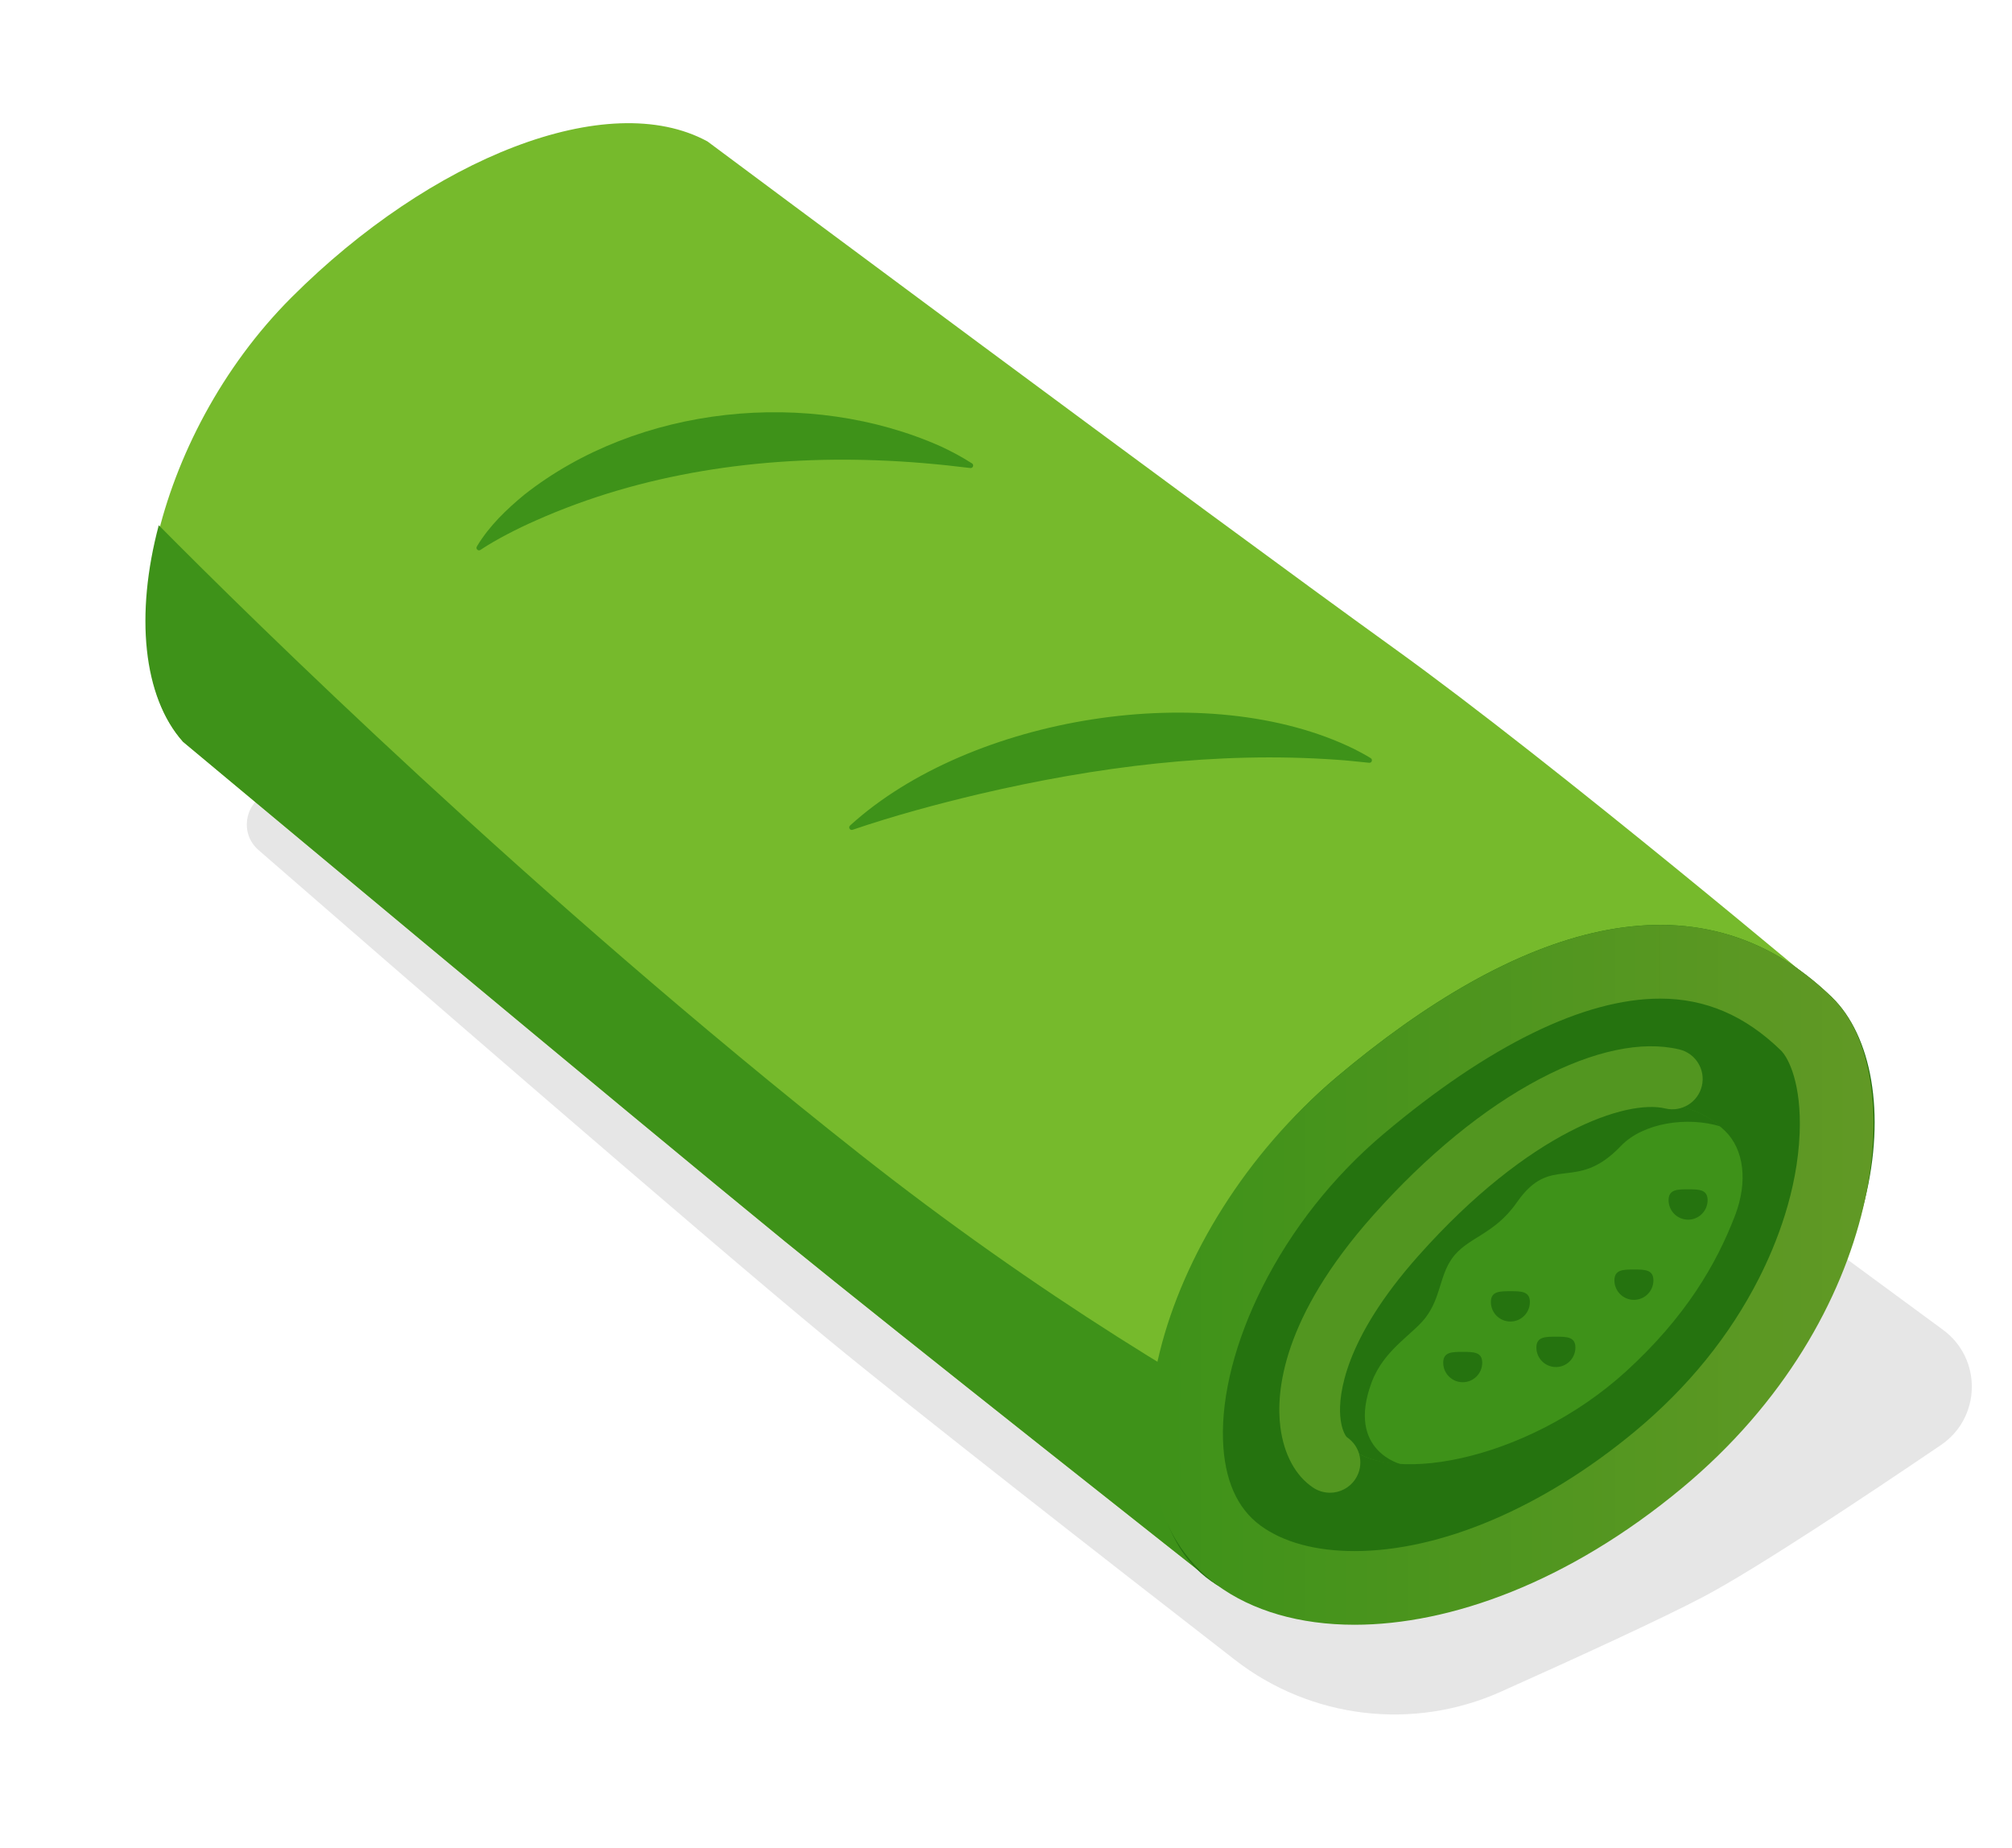<svg width="196" height="180" viewBox="0 0 196 180" fill="none" xmlns="http://www.w3.org/2000/svg">
<path opacity="0.1" d="M25.884 77.35C23.771 78.388 23.397 81.247 25.174 82.792C36.144 92.336 68.246 120.219 80.651 130.445C88.863 137.213 107.786 151.971 120.297 161.678C127.698 167.422 137.662 168.613 146.214 164.781C153.603 161.471 161.969 157.637 166.035 155.484C171.167 152.765 181.709 145.756 189.077 140.755C192.999 138.093 193.107 132.349 189.288 129.539L81.284 50.106L25.884 77.35Z" fill="black"/>
<path d="M17.834 72.253C17.834 72.253 61.826 108.973 76.489 120.932C87 129.503 118.531 154.373 118.531 154.373L178.485 97.164C178.485 97.164 151.674 74.576 135.841 63.176C117.235 49.781 68.921 13.777 68.921 13.777C59.225 8.506 42.005 15.36 28.389 28.977C14.773 42.593 10.495 64.046 17.834 72.253Z" fill="#76BA2C"/>
<path d="M83.698 112.364C51.83 87.215 24.462 60.24 15.467 51.162C13.158 59.841 13.909 67.865 17.831 72.254C17.831 72.254 61.824 108.973 76.487 120.932C86.998 129.503 118.529 154.374 118.529 154.374L130.655 142.803C117.691 136.048 101.148 126.134 83.696 112.364H83.698Z" fill="#3E9219"/>
<path d="M178.485 97.164C186.084 104.553 184.396 127.352 163.285 142.552C144.722 155.917 126.13 159.018 118.531 154.374C106.842 147.23 112.62 119.752 130.141 104.975C147.627 90.227 165.253 84.299 178.485 97.164Z" fill="#25730F"/>
<path d="M168.035 110.147C169.888 111.937 170.287 115.082 169.027 118.38C167.214 123.126 164.186 128.304 158.417 133.567C148.64 142.486 134.467 144.979 130.804 140.335C128.026 136.809 132.195 127.101 141.972 118.182C151.748 109.262 161.911 104.236 168.033 110.147H168.035Z" fill="#3E9219"/>
<path d="M167.612 109.725C161.068 104.237 150.967 109.977 141.974 118.182C132.197 127.102 128.028 136.81 130.806 140.336C131.433 141.132 132.991 142.447 136.58 142.658C136.58 142.658 131.091 141.391 133.624 134.636C134.821 131.442 137.635 129.992 138.902 128.303C140.346 126.377 140.23 124.326 141.435 122.603C142.913 120.492 145.527 120.338 147.768 117.114C151.146 112.259 153.468 116.27 157.902 111.625C160.067 109.356 164.38 108.727 167.612 109.725Z" fill="#25730F"/>
<path d="M161.713 90.093V97.27C166.144 97.27 169.992 98.919 173.482 102.312C174.25 103.059 175.502 105.601 175.314 110.382C175.09 116.044 173.043 121.178 171.364 124.488C168.517 130.104 164.436 135.141 159.232 139.456C150.319 146.846 140.378 151.085 131.953 151.085C128.172 151.085 125.001 150.224 122.785 148.594C120.494 146.91 119.268 144.106 119.139 140.266C118.993 135.875 120.353 130.593 122.966 125.394C125.81 119.74 129.891 114.579 134.769 110.464C145.002 101.834 154.318 97.272 161.711 97.272V90.095M161.711 90.093C151.852 90.093 140.969 95.843 130.142 104.976C112.62 119.753 105.759 144.98 118.531 154.374C121.983 156.914 126.618 158.261 131.953 158.261C141.301 158.261 152.793 154.119 163.813 144.98C183.837 128.375 186.085 104.554 178.485 97.165C173.446 92.267 167.774 90.093 161.711 90.093Z" fill="url(#paint0_linear_595_7380)"/>
<path d="M129.557 145.4C128.993 145.4 128.423 145.24 127.921 144.904C126.203 143.76 125.069 141.666 124.729 139.012C124.29 135.59 124.879 128.358 133.764 118.381C138.962 112.544 144.577 107.948 149.998 105.094C155.236 102.337 159.939 101.345 163.6 102.223C165.187 102.603 166.165 104.199 165.785 105.786C165.405 107.374 163.807 108.351 162.221 107.971C158.489 107.076 149.006 110.154 138.181 122.314C130.87 130.524 130.414 135.943 130.558 137.891C130.655 139.227 131.071 139.869 131.216 139.996C132.563 140.904 132.926 142.732 132.023 144.085C131.453 144.94 130.515 145.402 129.561 145.402L129.557 145.4Z" fill="#529620"/>
<path d="M144.392 132.736C144.392 133.785 143.541 134.636 142.492 134.636C141.443 134.636 140.592 133.785 140.592 132.736C140.592 131.687 141.443 131.681 142.492 131.681C143.541 131.681 144.392 131.687 144.392 132.736Z" fill="#25730F"/>
<path d="M153.469 131.258C153.469 132.307 152.618 133.158 151.569 133.158C150.52 133.158 149.669 132.307 149.669 131.258C149.669 130.208 150.52 130.202 151.569 130.202C152.618 130.202 153.469 130.208 153.469 131.258Z" fill="#25730F"/>
<path d="M161.068 124.714C161.068 125.763 160.218 126.614 159.169 126.614C158.119 126.614 157.269 125.763 157.269 124.714C157.269 123.665 158.119 123.658 159.169 123.658C160.218 123.658 161.068 123.665 161.068 124.714Z" fill="#25730F"/>
<path d="M149.035 126.825C149.035 127.874 148.184 128.725 147.135 128.725C146.086 128.725 145.235 127.874 145.235 126.825C145.235 125.776 146.086 125.77 147.135 125.77C148.184 125.77 149.035 125.776 149.035 126.825Z" fill="#25730F"/>
<path d="M166.346 116.903C166.346 117.952 165.495 118.803 164.446 118.803C163.397 118.803 162.546 117.952 162.546 116.903C162.546 115.854 163.397 115.848 164.446 115.848C165.495 115.848 166.346 115.854 166.346 116.903Z" fill="#25730F"/>
<path d="M46.499 53.155C47.696 51.194 49.315 49.644 51.059 48.2C62.157 39.444 78.849 37.774 91.665 43.489C92.695 43.968 93.711 44.51 94.69 45.139C94.804 45.211 94.838 45.363 94.764 45.477C94.714 45.557 94.621 45.597 94.532 45.589C91.48 45.211 88.372 44.937 85.298 44.833C74.042 44.432 62.556 46.085 52.22 50.691C51.281 51.103 50.354 51.546 49.446 52.023C48.541 52.498 47.637 53.005 46.799 53.567C46.687 53.643 46.535 53.611 46.459 53.499C46.404 53.419 46.406 53.318 46.453 53.237L46.501 53.157L46.499 53.155Z" fill="#3E9219"/>
<path d="M82.869 80.357C94.551 69.77 117.665 65.97 131.923 72.962C132.466 73.242 133.006 73.523 133.532 73.85C133.646 73.922 133.682 74.072 133.612 74.186C133.562 74.268 133.471 74.308 133.38 74.3C132.434 74.207 131.127 74.057 130.199 74.004C118.499 73.173 106.743 74.689 95.356 77.355C91.214 78.341 87.08 79.455 83.052 80.827C82.926 80.872 82.786 80.804 82.742 80.677C82.71 80.585 82.736 80.487 82.801 80.424L82.871 80.355L82.869 80.357Z" fill="#3E9219"/>
<defs>
<linearGradient id="paint0_linear_595_7380" x1="111.949" y1="124.178" x2="182.509" y2="124.178" gradientUnits="userSpaceOnUse">
<stop stop-color="#3E9219"/>
<stop offset="1" stop-color="#619925"/>
</linearGradient>
</defs>
</svg>
